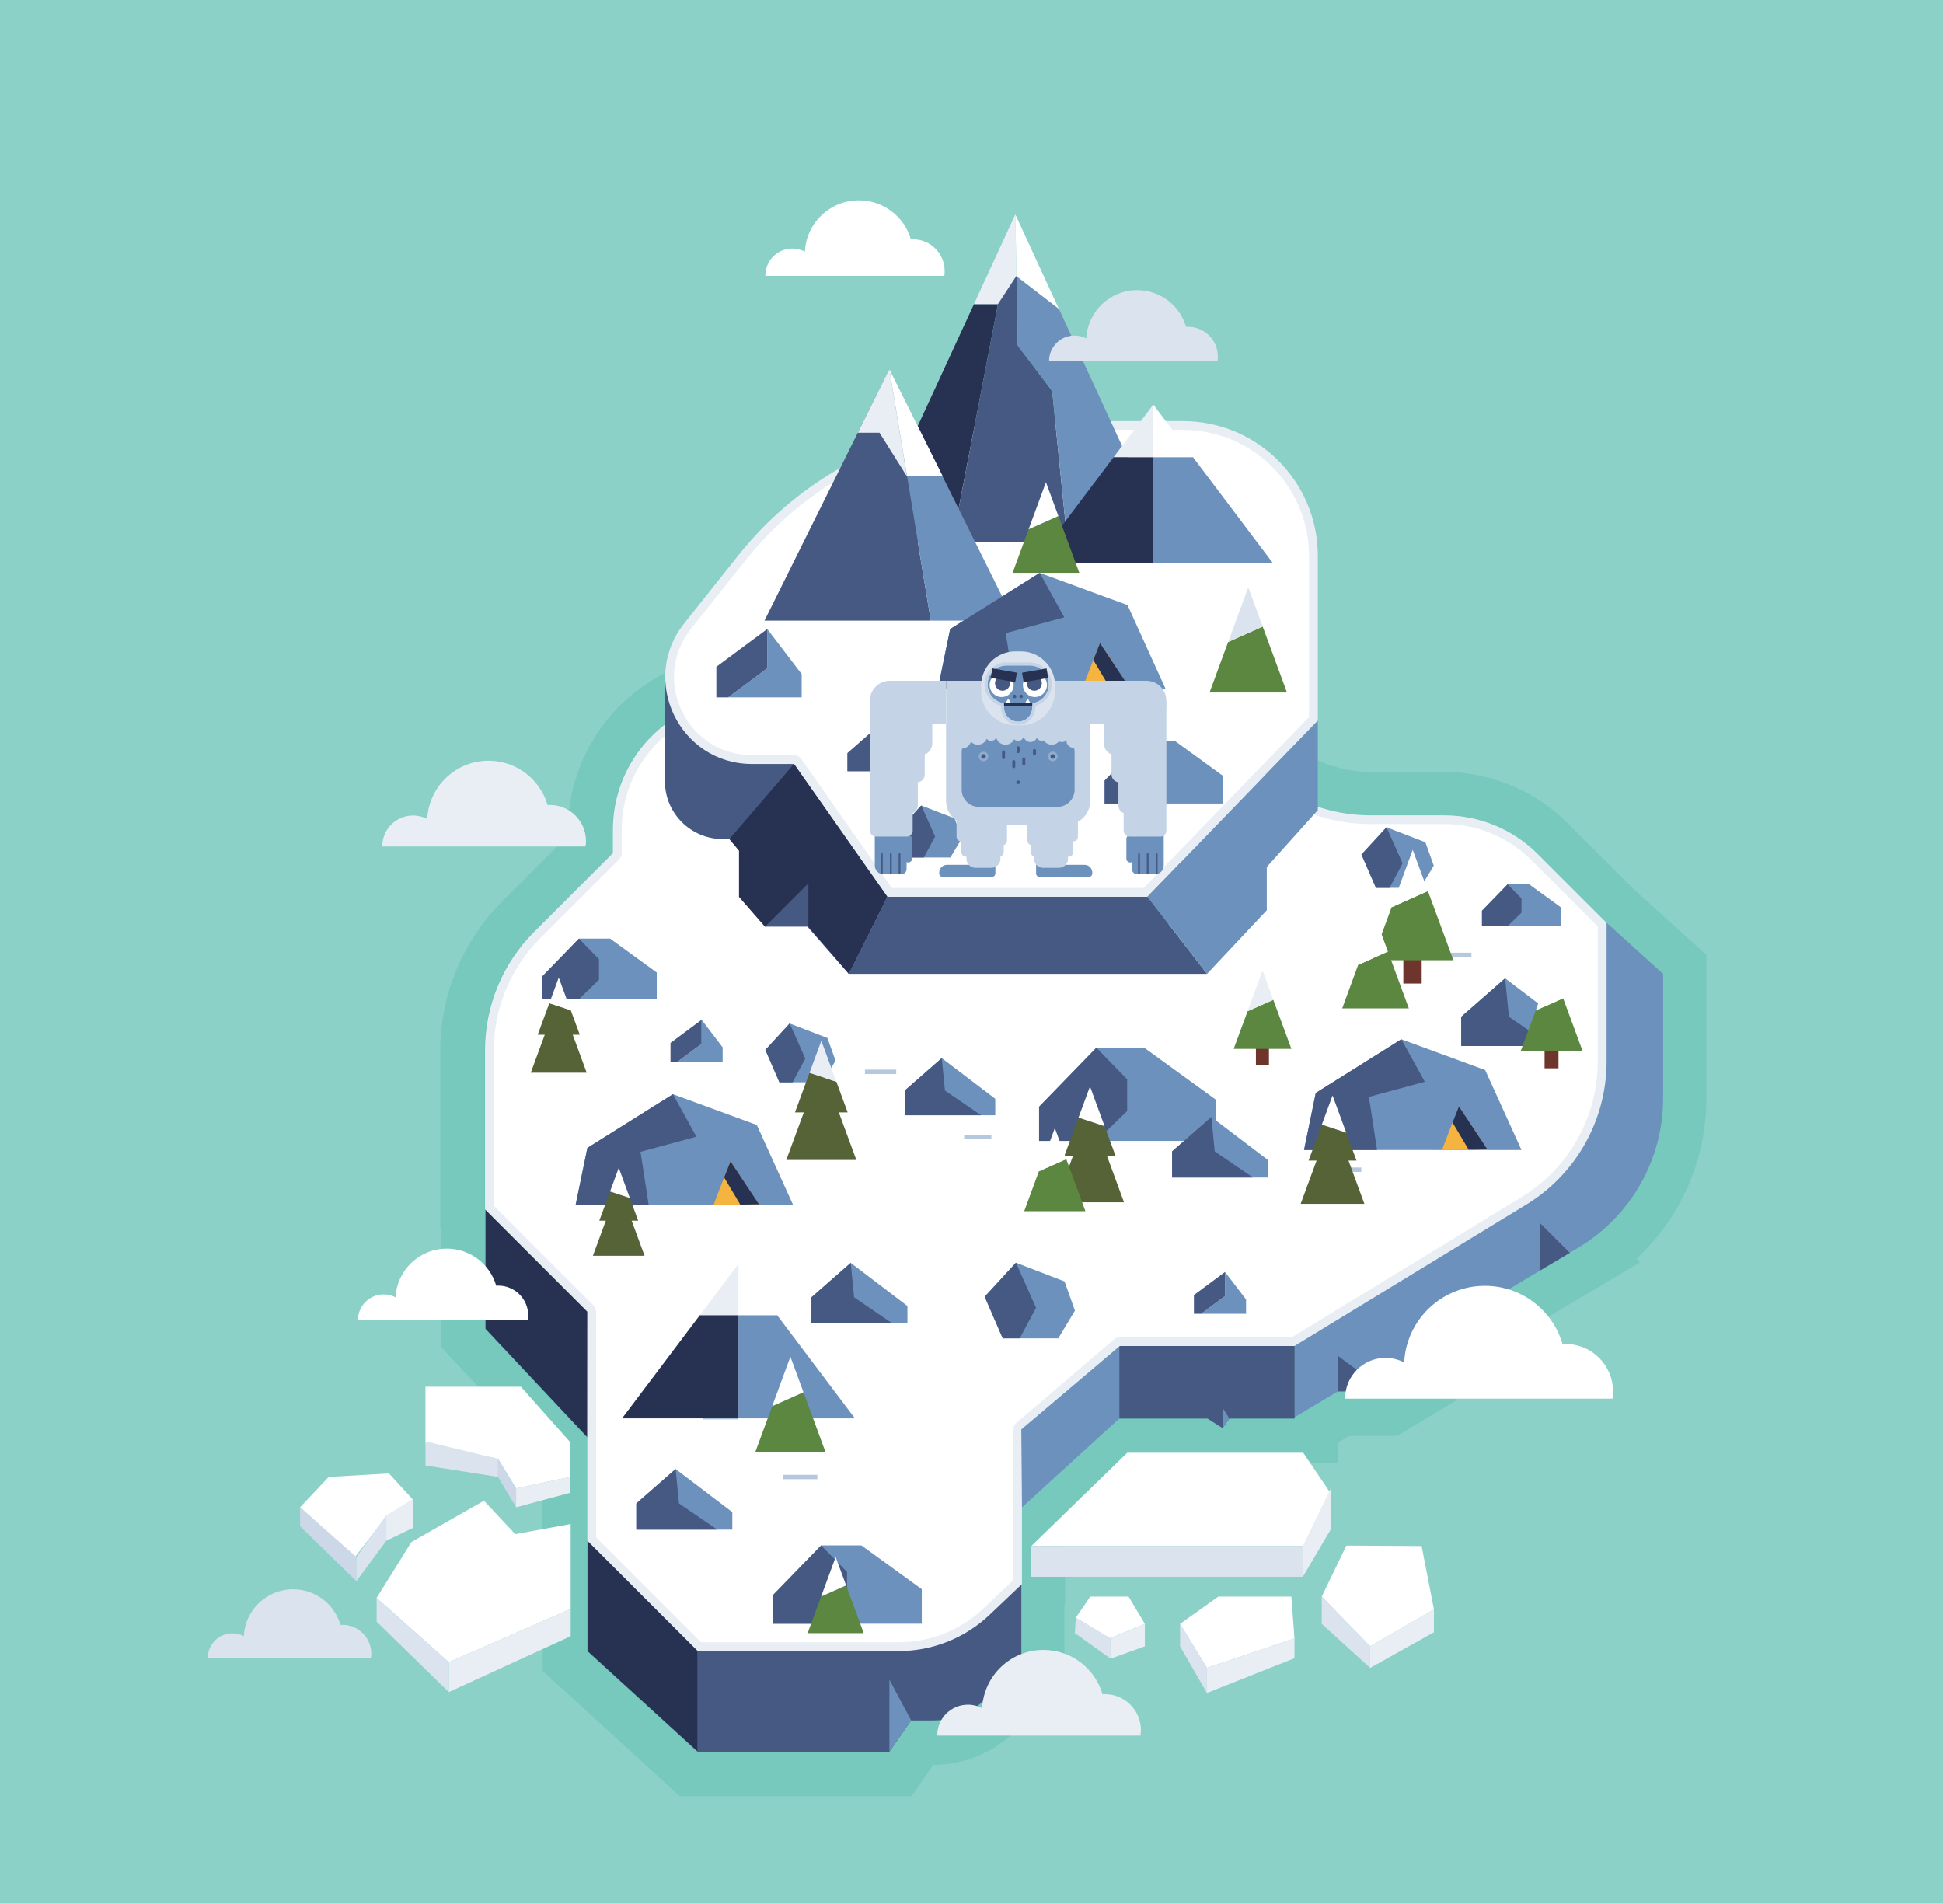 <?xml version="1.0" encoding="utf-8"?>
<!-- Generator: Adobe Illustrator 23.1.1, SVG Export Plug-In . SVG Version: 6.00 Build 0)  -->
<svg version="1.1" xmlns="http://www.w3.org/2000/svg" xmlns:xlink="http://www.w3.org/1999/xlink" x="0px" y="0px"
	 viewBox="0 0 4416 4327" style="enable-background:new 0 0 4416 4327;" xml:space="preserve">
<style type="text/css">
	.st0{fill:#8BD1C7;}
	.st1{opacity:0.5;fill:#64C2B5;stroke:#64C2B5;stroke-width:200;stroke-miterlimit:10;}
	.st2{fill:#273152;}
	.st3{fill:none;stroke:#B5C8DE;stroke-width:10;stroke-miterlimit:10;}
	.st4{fill:#6C91BD;}
	.st5{fill:#465982;}
	.st6{fill:#FFFFFF;}
	.st7{fill:#E9EEF5;}
	.st8{fill:#F5B33F;}
	.st9{fill:#C17056;}
	.st10{fill:#AD401E;}
	.st11{fill:#DAE3EE;}
	.st12{fill:#6E352D;}
	.st13{fill:#5B8740;}
	.st14{fill:#566337;}
	.st15{fill:#C4D3E5;}
	.st16{fill:#91ACCD;}
	.st17{fill:#CCD8E8;}
</style>
<g id="background">
	<rect x="0" y="0" class="st0" width="4416" height="4327"/>
</g>
<g id="base">
	<path id="base-shadow" class="st1" d="M3648.3,2097.4L3648.3,2097.4L3493,1942.3c-14.8-14.8-31-27.9-48.2-39.1
		c-5.4-3.5-10.8-6.8-16.4-10c-2.1-1.2-4.3-2.4-6.4-3.5c-43.2-23-91.7-35.4-141.5-35.4h-167.1c-113.6,0-221.2-50.7-293.6-138.3
		l-104.2-126.2c-72.3-87.6-180-138.3-293.6-138.3h-376.8c-9.8,0-19.6,1.4-29,4.3c-1.3,0.4-2.7,0.8-4,1.3l-419.7,146.5
		c-77.2,27-138.2,83.3-172,153.9c-0.1,0.3-0.3,0.6-0.4,0.8c-1.1,2.3-2.1,4.6-3.2,6.9c-0.7,1.7-1.5,3.4-2.2,5.1
		c-0.9,2.1-1.7,4.1-2.5,6.2c-13.8,34.6-21.2,72.1-21.2,110.9v53.1l-149.2,149.2l-29.8,29.8c-71.4,71.4-111.5,168.2-111.5,269.2V2750
		l0,0v0l1.2,1.2v270.3l231.3,246.5v235.5l0.5,0.5v250l250.3,228.7h435.8l49.4-71.1h51c40.8,0,80.2-14.9,110.7-42l88.6-94v-172.5
		l1.5-1.4v0v-174.5l221-201.7h200.9l34,21.6l15.5-21.6h148.3v-3.1l98.2-58.7l0,0h0.7h108.2l61.8-37.1v-64.9l0,0l288-172.1l68.5-40.7
		l-0.2-0.2l19.9-11.9c119.5-71.4,192.6-200.4,192.6-339.6v-282.5L3648.3,2097.4z M2940.5,3060.4l1.8-1.1l-1.8,2.4V3060.4z"/>
	<g>
		<polygon class="st2" points="1103.5,2748.3 1103.5,3020.3 1334.8,3266.7 1335.3,2980.1 		"/>
		<line class="st3" x1="1335.3" y1="2501.1" x2="1387.9" y2="2501.1"/>
		<line class="st3" x1="1428" y1="2584.5" x2="1502.2" y2="2584.5"/>
		<g>
			<path class="st4" d="M2942.4,3060.5v160.7l644.9-385.5c119.5-71.4,192.6-200.4,192.6-339.6v-282.5l-129.8-117.4L2942.4,3060.5z"
				/>
			<polygon class="st5" points="2543.8,3048.1 2543.8,3224.3 2744.6,3224.3 2778.6,3245.9 2794.1,3224.3 2942.4,3224.3 
				2942.4,3048.1 			"/>
			<path class="st5" d="M1585.7,3752.8v228.7h435.8l49.5-71.1h51c40.8,0,80.2-14.9,110.7-42l88.6-94v-173.1l-735.6,58.7V3752.8z"/>
			<g>
				<path class="st6" d="M1589.4,3742.8l-244.6-244.6v-516.9c0-2.7-1.1-5.2-2.9-7.1l-229.5-229.5v-357.2c0-48.9,9.5-96.7,28.2-141.9
					c18.7-45.2,45.8-85.7,80.4-120.3l179.1-179.1c1.9-1.9,2.9-4.4,2.9-7.1v-53.1c0-123.4,78.3-233.7,194.8-274.4l419.7-146.5
					c9.6-3.3,19.6-5,29.7-5h376.8c54.3,0,108.9,12.2,158,35.4c49.1,23.1,93.3,57.5,127.9,99.3l104.2,126.2
					c36.4,44.1,83,80.3,134.8,104.7c51.7,24.4,109.3,37.3,166.5,37.3h167.1c38.4,0,75.8,7.4,111.2,22.1c35.4,14.7,67.2,35.9,94.3,63
					l153.5,153.5v311.2c0,63.4-16.4,126.2-47.4,181.5c-31,55.3-76.1,102-130.2,135l-524.6,320.1h-394c-2.4,0-4.7,0.9-6.5,2.4
					l-222.4,190.4c-2.2,1.9-3.5,4.7-3.5,7.6v346.4l-70.2,66.7c-54.2,51.5-125.3,79.9-200.1,79.9H1589.4z"/>
				<g>
					<path class="st7" d="M2423.9,1470.2c26.6,0,53.3,3,79.2,8.8c25.6,5.8,50.7,14.4,74.5,25.6c23.8,11.2,46.4,25.1,67.2,41.2
						c21,16.3,40.3,35,57.2,55.5l104.2,126.2c18.8,22.8,40.2,43.5,63.6,61.6c23.1,17.9,48.2,33.3,74.6,45.7s54.3,22,82.8,28.4
						c28.8,6.5,58.4,9.8,88,9.8h167.1c37,0,73.2,7.2,107.4,21.4c34.2,14.2,64.8,34.6,91,60.8l150.6,150.6v307
						c0,61.7-16,122.8-46.2,176.6c-30.2,53.8-74,99.2-126.7,131.4l-522.2,318.6h-391.2c-4.8,0-9.4,1.7-13,4.8l-222.4,190.4
						c-4.4,3.8-7,9.4-7,15.2v342.1l-67.1,63.7c-26,24.7-56,43.9-89.2,57.2c-33.2,13.3-68.2,20-104,20h-448.8L1354.8,3494v-512.7
						c0-5.3-2.1-10.4-5.9-14.1l-226.6-226.6v-353c0-47.6,9.2-94.1,27.5-138.1c18.2-44,44.5-83.4,78.2-117l179.1-179.1
						c3.8-3.8,5.9-8.8,5.9-14.1v-53.1c0-29.4,4.6-58.4,13.5-86.2c8.8-27.2,21.7-52.9,38.3-76.3c16.6-23.4,36.6-44,59.4-61.3
						c23.3-17.7,49.2-31.5,76.9-41.2l419.7-146.5c8.5-3,17.4-4.5,26.4-4.5H2423.9 M2423.9,1450.2h-376.8c-11.2,0-22.4,1.9-33,5.6
						l-419.7,146.5c-120.7,42.1-201.5,156-201.5,283.8v53.1l-179.1,179.1c-71.4,71.4-111.5,168.2-111.5,269.2v361.3l232.5,232.5v521
						l250.5,250.5h457.1c77.1,0,151.2-29.6,207-82.7l73.3-69.6v-350.7l222.4-190.4H2942l527-321.5c113.3-69.1,182.4-192.3,182.4-325
						v-315.3l-156.4-156.4c-56.4-56.4-132.8-88-212.5-88h-167.1c-113.6,0-221.2-50.7-293.6-138.3l-104.2-126.2
						C2645.2,1501,2537.5,1450.2,2423.9,1450.2L2423.9,1450.2z"/>
				</g>
			</g>
			<polygon class="st2" points="1585.7,3752.8 1335.3,3502.4 1335.3,3752.8 1585.7,3981.5 			"/>
			<polygon class="st4" points="2021.4,3981.5 2021.4,3817.7 2070.9,3910.4 			"/>
			<polygon class="st4" points="2321.2,3249 2543.8,3060.5 2543.8,3224.3 2322.8,3426 			"/>
			<polygon class="st4" points="2778.6,3245.9 2778.6,3199.5 2794.1,3224.3 			"/>
			<polyline class="st5" points="3499.2,2888.3 3499.2,2881.6 3499.2,2779.2 3567.7,2847.7 			"/>
			<polygon class="st4" points="3211.3,3060.5 3211.3,3125.4 3149.5,3162.5 3040.7,3162.5 3066.1,3048.1 			"/>
			<polygon class="st5" points="3041.3,3162.5 3041.3,3082.1 3149.5,3162.5 			"/>
			<line class="st3" x1="1598" y1="3221.2" x2="1678.4" y2="3221.2"/>
			<line class="st3" x1="1780.4" y1="3357.2" x2="1857.6" y2="3357.2"/>
			<line class="st3" x1="2070.9" y1="1966.4" x2="2006" y2="1966.4"/>
			<line class="st3" x1="2070.9" y1="2049.8" x2="2135.8" y2="2049.8"/>
			<line class="st3" x1="3149.5" y1="2566" x2="3078.4" y2="2566"/>
			<line class="st3" x1="3093.9" y1="2658.7" x2="2995" y2="2658.7"/>
			<line class="st3" x1="1965.8" y1="2436.2" x2="2036.9" y2="2436.2"/>
			<line class="st3" x1="2191.4" y1="2584.5" x2="2253.2" y2="2584.5"/>
			<line class="st3" x1="2723" y1="1991.1" x2="2645.7" y2="1991.1"/>
			<line class="st3" x1="1638.2" y1="1802.6" x2="1706.2" y2="1802.6"/>
			<line class="st3" x1="3344.2" y1="2170.4" x2="3260.8" y2="2170.4"/>
		</g>
	</g>
	<g>
		<g>
			<polygon class="st4" points="1308.2,2738.6 1802.6,2738.8 1720.1,2557 1529.5,2487 1335,2609 			"/>
			<polygon class="st5" points="1529.4,2487.1 1582.8,2583.6 1455.7,2618 1474.3,2738.7 1308.3,2738.7 1335,2609.1 			"/>
			<path class="st8" d="M1622.2,2738.7c-1.3,0,38.1-99.1,38.1-99.1l64.9,98.5L1622.2,2738.7z"/>
			<polygon class="st2" points="1660.3,2639.6 1725.1,2737.4 1682.5,2738 1645.8,2676.2 			"/>
		</g>
		<g>
			<polygon class="st2" points="2264.8,1273.8 2209,1273.8 1954.5,1825.9 2158.5,1826 2158.5,1825.9 2158.5,1825.9 			"/>
			<polygon class="st7" points="2264.8,1273.7 2307.6,1208.2 2305,1065.6 2305,1065.6 2304.8,1066 2209,1273.8 2264.8,1273.8 			"/>
			<polygon class="st9" points="2425.8,1826 2655.5,1825.9 2425.7,1825.9 			"/>
			<polygon class="st5" points="2390.5,1475.4 2310.7,1370 2307.8,1209 2307.8,1208.9 2307.6,1208.2 2307.6,1208.2 2307.6,1208.3 
				2264.8,1273.8 2158.5,1825.9 2425.7,1825.9 			"/>
			<polygon class="st10" points="2655.5,1825.9 2406,1284.6 2405.9,1284.6 2406,1284.7 			"/>
			<polygon class="st10" points="2264.8,1273.8 2264.8,1273.8 2264.8,1273.8 2307.6,1208.3 2307.6,1208.2 2264.8,1273.7 			"/>
			<polygon class="st4" points="2307.8,1209 2310.7,1370 2390.5,1475.4 2425.7,1825.9 2655.5,1825.9 2406,1284.7 			"/>
			<polygon class="st6" points="2405.9,1284.6 2305,1065.6 2307.8,1208.9 2307.8,1208.9 			"/>
			<polygon class="st6" points="2406,1284.7 2405.9,1284.6 2307.8,1208.9 2307.8,1208.9 2307.8,1209 			"/>
		</g>
		<g>
			<g>
				<polygon class="st5" points="2576.6,1416.5 2576.5,1416.5 2365.2,1842.3 2646.3,1842.3 2646.4,1840.6 				"/>
				<polygon class="st4" points="2576.6,1416.5 2646.4,1840.6 2646.3,1842.3 2787.8,1842.3 				"/>
			</g>
			<polygon class="st7" points="2523.1,1524.1 2559.9,1524.1 2606.5,1598.4 2576.5,1416.3 			"/>
			<polygon class="st6" points="2576.5,1416.3 2606.5,1597.7 2666.8,1597.7 			"/>
		</g>
		<g>
			<polygon class="st4" points="2133.7,1692 2038.7,1692 2038.7,1946.1 2325.4,1946.1 			"/>
			<polygon class="st2" points="1943.6,1692 1752,1946.1 2038.7,1946.1 2038.7,1692 			"/>
			<polygon class="st6" points="2133.7,1692 2038.7,1565.9 2038.7,1692 			"/>
			<polygon class="st7" points="2038.7,1565.9 1943.6,1692 2038.7,1692 			"/>
		</g>
		<g>
			<polygon class="st4" points="2768.7,2025.9 2768.7,2101.1 2444.7,2101.1 2444.7,2038.4 2549.6,1930.4 2637.2,1930.4 			"/>
			<polygon class="st5" points="2605.9,1988.4 2605.9,2046.3 2549.6,2101.1 2444.7,2101.1 2444.7,2038.4 2549.6,1930.4 			"/>
		</g>
		<g>
			<polygon class="st4" points="1492.7,2210.5 1492.7,2271.1 1231.2,2271.1 1231.2,2220.6 1315.8,2133.4 1386.6,2133.4 			"/>
			<polygon class="st5" points="1361.3,2180.1 1361.3,2226.9 1315.8,2271.1 1231.2,2271.1 1231.2,2220.6 1315.8,2133.4 			"/>
		</g>
		<g>
			<polygon class="st4" points="2062.4,2968.5 2062.4,3008.1 1844.2,3008.1 1844.2,2948.7 1933.5,2870.4 			"/>
			<polygon class="st5" points="2028.2,3008.1 2028.2,3008.1 1844.2,3008.1 1844.2,2948.7 1933.5,2870.4 1941.2,2948.7 			"/>
		</g>
		<g>
			<polygon class="st4" points="2763.9,2499.9 2763.9,2593.2 2361.6,2593.2 2361.6,2515.5 2491.8,2381.4 2600.6,2381.4 			"/>
			<polygon class="st5" points="2561.8,2453.3 2561.8,2525.2 2491.8,2593.2 2361.6,2593.2 2361.6,2515.5 2491.8,2381.4 			"/>
		</g>
		<g>
			<polygon class="st4" points="2882,2636.8 2882,2676.5 2663.9,2676.5 2663.9,2617 2753.1,2538.8 			"/>
			<polygon class="st5" points="2847.9,2676.5 2847.8,2676.5 2663.9,2676.5 2663.9,2617 2753.1,2538.8 2760.8,2617 			"/>
		</g>
		<g>
			<path class="st11" d="M2662.9,1126.8c-1.5,0-2.9,0.1-4.4,0.2c-13.4-46.4-56.2-80.3-106.9-80.3c-59.5,0-108.1,46.7-111.1,105.5
				c-7.7-4-16.4-6.3-25.7-6.3c-30.7,0-55.6,24.9-55.6,55.6c0,0.2,0,0.3,0,0.5h368.1c0.5-3.3,0.8-6.6,0.8-10
				C2728,1156,2698.8,1126.8,2662.9,1126.8z"/>
		</g>
		<g>
			<path class="st6" d="M2917.2,1525.2c-1,0-2,0-2.9,0.1c-9.1-31.4-38-54.3-72.2-54.3c-40.2,0-73.1,31.6-75.1,71.3
				c-5.2-2.7-11.1-4.3-17.4-4.3c-20.8,0-37.6,16.8-37.6,37.6c0,0.1,0,0.2,0,0.3h248.8c0.3-2.2,0.5-4.5,0.5-6.8
				C2961.2,1544.9,2941.5,1525.2,2917.2,1525.2z"/>
		</g>
		<g>
			<path class="st6" d="M2179.1,1293.5c-1.7,0-3.4,0.1-5.1,0.2c-15.8-54.7-66.2-94.6-125.9-94.6c-70.1,0-127.4,55.1-130.9,124.3
				c-9.1-4.7-19.4-7.4-30.3-7.4c-36.2,0-65.5,29.3-65.5,65.5c0,0.2,0,0.4,0,0.6h433.6c0.6-3.8,0.9-7.8,0.9-11.8
				C2255.8,1327.8,2221.5,1293.5,2179.1,1293.5z"/>
		</g>
	</g>
	<g id="base_x5F_pack1">
		<g>
			<polygon class="st4" points="3094.3,1942.2 3127.2,2018 3228.3,2018 3258.6,1967.5 3239.6,1914.4 3151.2,1880.3 			"/>
			<polygon class="st5" points="3094.3,1942.2 3127.2,2018 3158.1,2018 3158.1,2018 3187.8,1962.4 3151.2,1880.3 			"/>
		</g>
		<g>
			<polygon class="st4" points="1664.4,3437 1664.4,3476.7 1446.2,3476.7 1446.2,3417.2 1535.5,3339 			"/>
			<polygon class="st5" points="1630.2,3476.7 1630.2,3476.7 1446.2,3476.7 1446.2,3417.2 1535.5,3339 1543.2,3417.2 			"/>
		</g>
		<g>
			<rect x="3189.5" y="2179.9" class="st12" width="41.7" height="55.6"/>
			<g>
				<polygon class="st13" points="3162.8,2062.1 3118.4,2182.6 3210.8,2182.6 3303.3,2182.6 3245.3,2025.3 				"/>
				<polygon class="st6" points="3210.8,1931.6 3162.8,2062.1 3245.3,2025.3 				"/>
			</g>
		</g>
		<g>
			<polygon class="st13" points="3086.8,2193.1 3050.5,2292 3126.2,2292 3202,2292 3154.5,2163 			"/>
			<polygon class="st6" points="3126.2,2086.1 3086.8,2193.1 3154.5,2163 			"/>
		</g>
		<g>
			<polygon class="st14" points="1317.7,2351.9 1297.2,2296.2 1248.5,2280.2 1222.1,2351.9 1238.1,2351.9 1206.3,2438.2 
				1333.4,2438.2 1301.7,2351.9 			"/>
			<polygon class="st6" points="1269.9,2222 1248.5,2280.2 1297.2,2296.2 			"/>
		</g>
		<g>
			<polygon class="st14" points="1450.4,2774.5 1431.5,2723 1386.5,2708.2 1362.1,2774.5 1376.9,2774.5 1347.5,2854.3 1465,2854.3 
				1435.6,2774.5 			"/>
			<polygon class="st6" points="1406.3,2654.4 1386.5,2708.2 1431.5,2723 			"/>
		</g>
	</g>
	<g id="base_x5F_pack2">
		<g>
			<polygon class="st14" points="2535.5,2627.5 2510.5,2559.8 2451.2,2540.2 2419,2627.5 2438.6,2627.5 2399.9,2732.7 
				2554.6,2732.7 2516,2627.5 			"/>
			<polygon class="st6" points="2477.3,2469.4 2451.2,2540.2 2510.5,2559.8 			"/>
		</g>
		<g>
			<polygon class="st13" points="2361.2,2662.3 2327.8,2753 2397.4,2753 2466.9,2753 2423.4,2634.6 			"/>
			<polygon class="st6" points="2397.4,2564 2361.2,2662.3 2423.4,2634.6 			"/>
		</g>
		<g>
			<polygon class="st4" points="2784.2,2891.1 2784.2,2945.7 2729.9,2986.1 2832,2986.1 2832,2953.7 			"/>
			<polygon class="st5" points="2784.2,2891.1 2713.5,2943.6 2713.5,2986.1 2729.9,2986.1 2784.2,2945.7 			"/>
		</g>
		<g>
			<polygon class="st4" points="1739.5,2386.4 1771.4,2460 1869.6,2460 1899,2410.9 1880.6,2359.4 1794.7,2326.3 			"/>
			<polygon class="st5" points="1739.5,2386.4 1771.4,2460 1801.4,2460 1801.4,2460 1830.3,2406 1794.7,2326.3 			"/>
		</g>
		<g>
			<polygon class="st4" points="2095,3612.2 2095,3690.6 1757,3690.6 1757,3625.3 1866.4,3512.6 1957.8,3512.6 			"/>
			<polygon class="st5" points="1925.2,3573 1925.2,3633.4 1866.4,3690.6 1757,3690.6 1757,3625.3 1866.4,3512.6 			"/>
		</g>
		<g>
			<polygon class="st4" points="3565,2333.2 3565,2377.6 3321,2377.6 3321,2311.1 3420.8,2223.6 			"/>
			<polygon class="st5" points="3526.8,2377.6 3526.8,2377.6 3321,2377.6 3321,2311.1 3420.8,2223.6 3429.5,2311.1 			"/>
		</g>
		<g>
			<polygon class="st4" points="2963.7,2613.8 3458.1,2613.9 3375.5,2432.2 3184.9,2362.2 2990.4,2484.2 			"/>
			<polygon class="st5" points="3184.9,2362.2 3238.3,2458.8 3111.2,2493.1 3129.8,2613.9 2963.8,2613.9 2990.4,2484.2 			"/>
			<path class="st8" d="M3277.7,2613.9c-1.3,0,38.1-99.1,38.1-99.1l64.9,98.5L3277.7,2613.9z"/>
			<polygon class="st2" points="3315.8,2514.7 3380.6,2612.6 3338,2613.2 3301.3,2551.4 			"/>
		</g>
		<g>
			<polygon class="st13" points="1866.2,3628.9 1835.6,3712 1899.3,3712 1963,3712 1923.1,3603.6 			"/>
			<polygon class="st6" points="1899.3,3539 1866.2,3628.9 1923.1,3603.6 			"/>
		</g>
		<g>
			<polygon class="st14" points="3083,2637.9 3059.7,2574.5 3004.2,2556.2 2974.1,2637.9 2992.3,2637.9 2956.1,2736.3 3101,2736.3 
				3064.8,2637.9 			"/>
			<polygon class="st6" points="3028.6,2489.9 3004.2,2556.2 3059.7,2574.5 			"/>
		</g>
		<g>
			<rect x="3510.5" y="2386.1" class="st12" width="31.6" height="42.1"/>
			<g>
				<polygon class="st13" points="3490.2,2296.9 3456.6,2388.2 3526.6,2388.2 3596.6,2388.2 3552.7,2269 				"/>
				<polygon class="st6" points="3526.6,2198 3490.2,2296.9 3552.7,2269 				"/>
			</g>
		</g>
	</g>
	<g id="base_x5F_pack3">
		<g>
			<polygon class="st14" points="1926.6,2528.4 1900.9,2458.7 1839.8,2438.5 1806.8,2528.4 1826.9,2528.4 1787,2636.5 
				1946.3,2636.5 1906.5,2528.4 			"/>
			<polygon class="st7" points="1866.7,2365.6 1839.8,2438.5 1900.9,2458.7 			"/>
		</g>
		<g>
			<rect x="2854.4" y="2382.1" class="st12" width="29.6" height="39.4"/>
			<g>
				<polygon class="st13" points="2835.4,2298.5 2803.9,2384 2869.5,2384 2935,2384 2893.9,2272.5 				"/>
				<polygon class="st7" points="2869.5,2206 2835.4,2298.5 2893.9,2272.5 				"/>
			</g>
		</g>
		<g>
			<polygon class="st4" points="1766.1,2989.2 1678.4,2989.2 1678.4,3223.8 1943,3223.8 			"/>
			<polygon class="st2" points="1590.7,2989.2 1413.8,3223.8 1678.4,3223.8 1678.4,2989.2 			"/>
			<polygon class="st6" points="1766.1,2989.2 1678.4,2872.8 1678.4,2989.2 			"/>
			<polygon class="st7" points="1678.4,2872.8 1590.7,2989.2 1678.4,2989.2 			"/>
		</g>
		<g>
			<polygon class="st13" points="1755,3196.1 1716.8,3300 1796.4,3300 1876,3300 1826.1,3164.4 			"/>
			<polygon class="st6" points="1796.4,3083.7 1755,3196.1 1826.1,3164.4 			"/>
		</g>
		<g>
			<polygon class="st4" points="1594.6,2317.9 1594.6,2372.5 1540.4,2412.9 1642.4,2412.9 1642.4,2380.6 			"/>
			<polygon class="st5" points="1594.6,2317.9 1523.9,2370.5 1523.9,2412.9 1540.4,2412.9 1594.6,2372.5 			"/>
		</g>
		<g>
			<polygon class="st4" points="2238,2947.3 2279,3042 2405.2,3042 2443.1,2978.9 2419.4,2912.6 2309,2870 			"/>
			<polygon class="st5" points="2238,2947.3 2279,3042 2317.6,3042 2317.6,3042 2354.7,2972.6 2309,2870 			"/>
		</g>
		<g>
			<polygon class="st4" points="3548.6,2063.1 3548.6,2104.9 3368.2,2104.9 3368.2,2070.1 3426.6,2009.9 3475.4,2009.9 			"/>
			<polygon class="st5" points="3458,2042.2 3458,2074.4 3426.6,2104.9 3368.2,2104.9 3368.2,2070.1 3426.6,2009.9 			"/>
		</g>
		<g>
			<polygon class="st4" points="2262,2497.5 2262,2534.9 2056.2,2534.9 2056.2,2478.8 2140.4,2405 			"/>
			<polygon class="st5" points="2229.8,2534.9 2229.7,2534.9 2056.2,2534.9 2056.2,2478.8 2140.4,2405 2147.7,2478.8 			"/>
		</g>
	</g>
</g>
<g id="opt1">
	<g id="opt1_1_">
		<g>
			<path class="st5" d="M1929.2,2213.5l-94.1-107.2h-96.3l-59.1-67.8v-105.1l-21.9-26.3h-15.3c-72.5,0-131.3-58.8-131.3-131.3
				v-238.6h534l-28.5,501.2L1929.2,2213.5z"/>
			<g>
				<path class="st6" d="M2022,2028.4l-209.3-297.8c-1.9-2.7-4.9-4.2-8.2-4.2h-95.2c-37.2,0-72.6-10.4-102.6-30.1
					c-28.1-18.5-50.9-44.6-65.8-75.6s-21.2-65-18.2-98.6c3.2-35.7,17.1-70,40.2-99.1l122.9-154.6c37.4-47.1,80.2-89.9,127.2-127.4
					c46.4-37,97.1-68.8,150.5-94.6c53.5-25.8,109.9-45.6,167.8-59c58.5-13.5,118.7-20.3,178.9-20.3h378.5
					c79.2,0,153.6,30.8,209.6,86.8c56,56,86.8,130.4,86.8,209.6v370.2l-381.6,394.6H2022z"/>
				<path class="st7" d="M2688.7,977.2c38.7,0,76.2,7.6,111.5,22.5c34.1,14.4,64.7,35.1,91,61.4c26.3,26.3,47,56.9,61.4,91
					c14.9,35.3,22.5,72.8,22.5,111.5v366.2l-375.9,388.6h-572.1l-206.3-293.5c-3.7-5.3-9.8-8.5-16.4-8.5h-95.2
					c-35.2,0-68.8-9.9-97.1-28.5c-26.6-17.5-48.2-42.3-62.3-71.6s-20.1-61.6-17.3-93.3c3-33.8,16.2-66.2,38.1-93.7l122.9-154.6
					c37-46.5,79.2-88.8,125.6-125.8c45.8-36.5,95.8-68,148.7-93.5c52.8-25.5,108.5-45.1,165.7-58.2c57.8-13.3,117.2-20.1,176.6-20.1
					H2688.7 M2688.7,957.2h-378.5c-246.2,0-479,112.3-632.2,305.1l-122.9,154.6c-102.6,129.1-10.7,319.6,154.2,319.6h95.2l212.3,302
					h590.9l387.4-400.5v-374.3C2995.1,1094.4,2857.9,957.2,2688.7,957.2L2688.7,957.2z"/>
			</g>
			<polygon class="st5" points="2016.8,2038.4 1929.2,2213.5 2743.4,2213.5 2607.7,2038.4 			"/>
			<polygon class="st4" points="2995.1,1637.9 2995.1,1841.4 2879.1,1970.5 2879.1,2069 2743.4,2213.5 2607.7,2038.4 			"/>
			<polygon class="st2" points="1657.8,1907.1 1804.5,1736.4 2016.8,2038.4 1929.2,2213.5 1837.3,2106.2 1837.3,2007.7 
				1738.8,2106.2 1679.7,2038.4 1679.7,1933.3 			"/>
		</g>
		<g>
			<polygon class="st2" points="2268.2,691.3 2213.6,691.3 1964.2,1232.3 2164.1,1232.3 2164.1,1232.3 2164.1,1232.3 			"/>
			<polygon class="st7" points="2268.2,691.2 2310.2,627.1 2307.6,487.4 2307.6,487.3 2307.4,487.7 2213.6,691.3 2268.2,691.3 			
				"/>
			<polygon class="st9" points="2425.9,1232.3 2651,1232.3 2425.9,1232.3 			"/>
			<polygon class="st5" points="2391.3,888.8 2313.2,785.5 2310.4,627.8 2310.4,627.7 2310.2,627.1 2310.2,627.1 2310.2,627.2 
				2268.2,691.3 2164.1,1232.3 2425.9,1232.3 			"/>
			<polygon class="st10" points="2651,1232.3 2406.6,701.9 2406.5,701.9 2406.6,702 			"/>
			<polygon class="st10" points="2268.2,691.3 2268.2,691.3 2268.2,691.3 2310.2,627.2 2310.2,627.1 2268.2,691.2 			"/>
			<polygon class="st4" points="2310.4,627.8 2313.2,785.5 2391.3,888.8 2425.9,1232.3 2651,1232.3 2406.6,702 			"/>
			<polygon class="st6" points="2406.5,701.9 2307.6,487.4 2310.4,627.7 2310.4,627.7 			"/>
			<polygon class="st6" points="2406.6,702 2406.5,701.9 2310.4,627.7 2310.4,627.7 2310.4,627.8 			"/>
		</g>
		<g>
			<g>
				<polygon class="st5" points="2021.3,839 2021.3,839 1737.5,1410.7 2114.9,1410.7 2115.1,1408.5 				"/>
				<polygon class="st4" points="2021.3,839 2115.1,1408.5 2114.9,1410.7 2305,1410.7 				"/>
			</g>
			<polygon class="st7" points="1949.6,983.5 1998.9,983.5 2061.5,1083.2 2021.3,838.8 			"/>
			<polygon class="st6" points="2021.3,838.8 2061.5,1082.3 2142.5,1082.3 			"/>
		</g>
		<g>
			<polygon class="st4" points="2711.3,1039 2621.2,1039 2621.2,1280 2893,1280 			"/>
			<polygon class="st2" points="2531.1,1039 2349.5,1280 2621.2,1280 2621.2,1039 			"/>
			<polygon class="st6" points="2711.3,1039 2621.2,919.5 2621.2,1039 			"/>
			<polygon class="st7" points="2621.2,919.5 2531.1,1039 2621.2,1039 			"/>
		</g>
		<g>
			<path class="st11" d="M2700.2,742.8c-1.5,0-3,0.1-4.5,0.2c-13.9-48.3-58.4-83.6-111.2-83.6c-61.9,0-112.5,48.6-115.6,109.8
				c-8-4.2-17.1-6.6-26.7-6.6c-32,0-57.9,25.9-57.9,57.9c0,0.2,0,0.3,0,0.5h382.8c0.5-3.4,0.8-6.9,0.8-10.4
				C2768,773.2,2737.7,742.8,2700.2,742.8z"/>
		</g>
		<g>
			<path class="st6" d="M2075,543.9c-1.6,0-3.2,0.1-4.8,0.2c-14.8-51.3-62.1-88.8-118.1-88.8c-65.8,0-119.5,51.7-122.8,116.6
				c-8.5-4.4-18.2-7-28.4-7c-34,0-61.5,27.5-61.5,61.5c0,0.2,0,0.4,0,0.6h406.8c0.6-3.6,0.8-7.3,0.8-11.1
				C2147,576.2,2114.8,543.9,2075,543.9z"/>
		</g>
	</g>
	<g id="opt1_x5F_pack1">
		<g>
			<polygon class="st4" points="2131.5,1565.4 2649,1565.6 2562.6,1375.3 2363.1,1302.1 2159.5,1429.7 			"/>
			<polygon class="st5" points="2363,1302.1 2418.9,1403.2 2285.9,1439.1 2305.4,1565.5 2131.5,1565.5 2159.5,1429.8 			"/>
			<path class="st8" d="M2460.2,1565.5c-1.4,0,39.8-103.8,39.8-103.8l67.9,103.1L2460.2,1565.5z"/>
			<polygon class="st2" points="2500,1461.7 2567.9,1564.2 2523.3,1564.8 2484.9,1500.1 			"/>
		</g>
		<g>
			<polygon class="st4" points="1743.8,1429.7 1743.8,1518.9 1655.1,1585 1822,1585 1822,1532.1 			"/>
			<polygon class="st5" points="1743.8,1429.7 1628.1,1515.6 1628.1,1585 1655.1,1585 1743.8,1518.9 			"/>
		</g>
		<g>
			<polygon class="st4" points="2045,1883.9 2073.2,1949 2160,1949 2186,1905.6 2169.7,1860.1 2093.8,1830.8 			"/>
			<polygon class="st5" points="2045,1883.9 2073.2,1949 2099.7,1949 2099.7,1949 2125.3,1901.3 2093.8,1830.8 			"/>
		</g>
		<g>
			<polygon class="st4" points="2780,1763.8 2780,1826.3 2510.6,1826.3 2510.6,1774.2 2597.8,1684.4 2670.7,1684.4 			"/>
			<polygon class="st5" points="2644.7,1732.6 2644.7,1780.7 2597.8,1826.3 2510.6,1826.3 2510.6,1774.2 2597.8,1684.4 			"/>
		</g>
		<g>
			<polygon class="st13" points="2791.3,1459.2 2749,1574 2837,1574 2925,1574 2869.8,1424.2 			"/>
			<polygon class="st11" points="2837,1335 2791.3,1459.2 2869.8,1424.2 			"/>
		</g>
		<g>
			<polygon class="st13" points="2337.8,1203.1 2301.4,1302 2377.2,1302 2453,1302 2405.5,1173 			"/>
			<polygon class="st6" points="2377.2,1096.1 2337.8,1203.1 2405.5,1173 			"/>
		</g>
	</g>
	<g id="opt1_x5F_pack2">
		<g>
			<polygon class="st4" points="2076.6,1725.5 2076.6,1752.8 1926.1,1752.8 1926.1,1711.8 1987.7,1657.8 			"/>
			<polygon class="st5" points="2053,1752.8 2053,1752.8 1926.1,1752.8 1926.1,1711.8 1987.7,1657.8 1993,1711.8 			"/>
		</g>
		<g id="Yéti">
			<path class="st4" d="M2568.5,1960.2h1.4c4.7,0,8.5-3.8,8.5-8.5v-45.1c0-4.7-3.8-8.5-8.5-8.5h-1.4c-4.7,0-8.5,3.8-8.5,8.5v45.1
				C2560,1956.4,2563.8,1960.2,2568.5,1960.2z"/>
			<path class="st4" d="M2584.6,1987.2h40.3c11,0,20-9,20-20v-68.7h-60.3c-6.6,0-12,5.4-12,12v64.7
				C2572.6,1981.8,2578,1987.2,2584.6,1987.2z"/>
			<rect x="2626.8" y="1939.8" class="st5" width="4.1" height="47.1"/>
			<rect x="2606.4" y="1939.8" class="st5" width="4.1" height="47.1"/>
			<rect x="2586.6" y="1939.8" class="st5" width="4.1" height="47.1"/>
			<path class="st4" d="M2064.6,1960.2h-1.4c-4.7,0-8.5-3.8-8.5-8.5v-45.1c0-4.7,3.8-8.5,8.5-8.5h1.4c4.7,0,8.5,3.8,8.5,8.5v45.1
				C2073.1,1956.4,2069.3,1960.2,2064.6,1960.2z"/>
			<path class="st4" d="M2048.5,1987.2h-40.3c-11,0-20-9-20-20v-68.7h60.3c6.6,0,12,5.4,12,12v64.7
				C2060.5,1981.8,2055.1,1987.2,2048.5,1987.2z"/>
			<path class="st4" d="M2475,1993h-112.6c-4.2,0-7.6-3.4-7.6-7.6v-19.7h110.1c9.7,0,17.6,7.9,17.6,17.6v2.1
				C2482.5,1989.6,2479.1,1993,2475,1993z"/>
			<path class="st4" d="M2142.1,1993h112.6c4.2,0,7.6-3.4,7.6-7.6v-19.7h-110.1c-9.7,0-17.6,7.9-17.6,17.6v2.1
				C2134.5,1989.6,2137.9,1993,2142.1,1993z"/>
			<path class="st15" d="M2477.7,1547.4h-327.5v272.9c0,18.7,9.5,35.2,23.9,45.1v36.7c0,5.6,4.6,10.2,10.2,10.2h0.7v24.6
				c0,5.6,4.6,10.2,10.2,10.2h1.4v4.9c0,11.3,9.2,20.5,20.5,20.5h36.2c11.3,0,20.5-9.2,20.5-20.5v-5.3c4.3-1.2,7.5-5.2,7.5-9.9
				v-16.1c4.3-1.2,7.5-5.2,7.5-9.9v-36h46.4v36c0,4.7,3.2,8.6,7.5,9.9v16.1c0,4.7,3.2,8.6,7.5,9.9v5.3c0,11.3,9.2,20.5,20.5,20.5
				h36.2c11.3,0,20.5-9.2,20.5-20.5v-4.9h1.4c5.6,0,10.2-4.6,10.2-10.2v-24.6h0.7c5.6,0,10.2-4.6,10.2-10.2V1868
				c16.7-9.4,28-27.2,28-47.6V1547.4z"/>
			<path class="st11" d="M2307.5,1480.6h12.9c42.6,0,77.5,34.9,77.5,77.5v12.9c0,42.6-34.9,77.5-77.5,77.5h-12.9
				c-42.6,0-77.5-34.9-77.5-77.5V1558C2230.1,1515.4,2264.9,1480.6,2307.5,1480.6z"/>
			<g>
				<path class="st4" d="M2383.6,1555.6c0,11.5-4.5,22.3-12.7,30.5c-5.5,5.5-12.3,9.4-19.7,11.3l-4.3,1.1l-0.8,0.2v9.3
					c0,17.7-14.4,32.1-32.1,32.1c-8.5,0-16.6-3.4-22.6-9.4c-6.1-6.1-9.4-14.1-9.4-22.6v-9.3l-0.8-0.2l-4.3-1.1
					c-9.1-2.4-17.3-7.8-23.2-15.2c-6-7.7-9.2-16.9-9.2-26.6c0-11.5,4.5-22.3,12.7-30.5c8.2-8.2,19-12.7,30.5-12.7h52.7
					c11.5,0,22.3,4.5,30.5,12.7C2379.1,1533.3,2383.6,1544.1,2383.6,1555.6z"/>
			</g>
			<circle class="st5" cx="2305.8" cy="1582.9" r="4.1"/>
			<circle class="st5" cx="2320.8" cy="1582.9" r="4.1"/>
			<circle class="st6" cx="2276.5" cy="1557" r="27.3"/>
			<circle class="st5" cx="2278.5" cy="1552.9" r="17.1"/>
			<circle class="st6" cx="2352.2" cy="1557" r="27.3"/>
			<circle class="st5" cx="2350.8" cy="1552.9" r="17.1"/>
			<path class="st15" d="M2340.3,1505.6h-52.7c-13.8,0-26.3,5.6-35.4,14.7c-9.1,9.1-14.7,21.6-14.7,35.4c0,18.2,9.9,34.2,24.5,43
				c4,2.4,8.4,4.3,13,5.5v4.1c0,10.7,4.4,20.4,11.4,27.5c7.1,7,16.8,11.4,27.5,11.4c21.4,0,38.9-17.5,38.9-38.9v-4.1
				c4.6-1.2,9-3.1,13-5.5c3.6-2.1,6.9-4.7,9.8-7.6c9.1-9.1,14.7-21.6,14.7-35.4C2390.4,1528.1,2367.9,1505.6,2340.3,1505.6z
				 M2370.9,1586.2c-5.5,5.5-12.3,9.4-19.7,11.3l-4.3,1.1l-0.8,0.2v9.3c0,17.7-14.4,32.1-32.1,32.1c-8.5,0-16.6-3.4-22.6-9.4
				c-6.1-6.1-9.4-14.1-9.4-22.6v-9.3l-0.8-0.2l-4.3-1.1c-9.1-2.4-17.3-7.8-23.2-15.2c-6-7.7-9.2-16.9-9.2-26.6
				c0-11.5,4.5-22.3,12.7-30.5c8.2-8.2,19-12.7,30.5-12.7h52.7c11.5,0,22.3,4.5,30.5,12.7c8.2,8.2,12.7,19,12.7,30.5
				C2383.6,1567.1,2379.1,1578,2370.9,1586.2z"/>
			
				<rect x="2252.6" y="1524.9" transform="matrix(0.985 0.172 -0.172 0.985 298.945 -370.246)" class="st2" width="56.6" height="21.8"/>
			
				<rect x="2323.5" y="1524.9" transform="matrix(-0.985 0.172 -0.172 -0.985 4933.274 2643.189)" class="st2" width="56.6" height="21.8"/>
			<path class="st6" d="M2291.5,1598.6h6.4l-3.2-5.5l-2.1-3.7c-0.5-0.8-1.7-0.8-2.1,0l-2.1,3.7l-3.2,5.5H2291.5z"/>
			<path class="st6" d="M2335.8,1598.6h6.4l-3.2-5.5l-2.1-3.7c-0.5-0.8-1.7-0.8-2.1,0l-2.1,3.7l-3.2,5.5H2335.8z"/>
			<polygon class="st2" points="2346.8,1598.6 2346.1,1598.8 2346.1,1605.4 2281.9,1605.4 2281.9,1598.8 2281.1,1598.6 			"/>
			<path class="st4" d="M2403.3,1834h-178.6c-21.4,0-39-17.5-39-39v-85.1c0-21.4,17.6-39,39-39h178.6c21.4,0,39,17.6,39,39v85.1
				C2442.3,1816.5,2424.7,1834,2403.3,1834z"/>
			<circle class="st15" cx="2185.7" cy="1679.8" r="21.8"/>
			<circle class="st15" cx="2222.5" cy="1670.9" r="21.8"/>
			<circle class="st15" cx="2285.3" cy="1670.9" r="21.8"/>
			<circle class="st15" cx="2390.4" cy="1670.9" r="21.8"/>
			<circle class="st15" cx="2342" cy="1670.9" r="15.7"/>
			<circle class="st15" cx="2413.6" cy="1670.9" r="15.7"/>
			<circle class="st15" cx="2439.5" cy="1683.9" r="15.7"/>
			<circle class="st15" cx="2252.6" cy="1670.9" r="13"/>
			<circle class="st15" cx="2314" cy="1670.9" r="13"/>
			<circle class="st15" cx="2367.9" cy="1670.9" r="13"/>
			<circle class="st16" cx="2235.3" cy="1719.4" r="10.9"/>
			<circle class="st5" cx="2235.3" cy="1719.4" r="5.2"/>
			<circle class="st16" cx="2392.7" cy="1719.4" r="10.9"/>
			<circle class="st5" cx="2392.7" cy="1719.4" r="5.2"/>
			<path class="st15" d="M2022.1,1547.4h127.8v97.2h-127.8c-24.7,0-44.9-20.2-44.9-44.9v-7.5
				C1977.2,1567.6,1997.4,1547.4,2022.1,1547.4z"/>
			<path class="st15" d="M2605.8,1547.4h-127.8v97.2h127.8c24.7,0,44.9-20.2,44.9-44.9v-7.5
				C2650.7,1567.6,2630.5,1547.4,2605.8,1547.4z"/>
			<path class="st15" d="M2553.8,1602.8v285.1c0,7.5,6.1,13.6,13.6,13.6h69.9c7.5,0,13.6-6.1,13.6-13.6v-285.1
				c0-26.7-21.9-48.6-48.6-48.6l0,0C2575.6,1554.2,2553.8,1576.1,2553.8,1602.8z"/>
			<path class="st15" d="M1977.2,1602.8v285.1c0,7.5,6.1,13.6,13.6,13.6h69.9c7.5,0,13.6-6.1,13.6-13.6v-285.1
				c0-26.7-21.9-48.6-48.6-48.6h0C1999.1,1554.2,1977.2,1576.1,1977.2,1602.8z"/>
			<path class="st15" d="M2093.3,1716h-4.3c-14,0-25.5-11.5-25.5-25.5v-45.2c0-14,11.5-25.5,25.5-25.5h4.3c14,0,25.5,11.5,25.5,25.5
				v45.2C2118.8,1704.5,2107.4,1716,2093.3,1716z"/>
			<path class="st15" d="M2084.1,1778.1h-2.9c-9.7,0-17.6-7.9-17.6-17.6v-60.9c0-9.7,7.9-17.6,17.6-17.6h2.9
				c9.7,0,17.6,7.9,17.6,17.6v60.9C2101.8,1770.1,2093.8,1778.1,2084.1,1778.1z"/>
			<path class="st15" d="M2068.4,1849h-2.9c-9.7,0-17.6-7.9-17.6-17.6v-60.9c0-9.7,7.9-17.6,17.6-17.6h2.9c9.7,0,17.6,7.9,17.6,17.6
				v60.9C2086.1,1841.1,2078.1,1849,2068.4,1849z"/>
			<path class="st15" d="M2534.6,1716h4.3c14,0,25.5-11.5,25.5-25.5v-45.2c0-14-11.5-25.5-25.5-25.5h-4.3c-14,0-25.5,11.5-25.5,25.5
				v45.2C2509.1,1704.5,2520.6,1716,2534.6,1716z"/>
			<path class="st15" d="M2543.8,1778.1h2.9c9.7,0,17.6-7.9,17.6-17.6v-60.9c0-9.7-7.9-17.6-17.6-17.6h-2.9
				c-9.7,0-17.6,7.9-17.6,17.6v60.9C2526.2,1770.1,2534.1,1778.1,2543.8,1778.1z"/>
			<path class="st15" d="M2559.5,1849h2.9c9.7,0,17.6-7.9,17.6-17.6v-60.9c0-9.7-7.9-17.6-17.6-17.6h-2.9c-9.7,0-17.6,7.9-17.6,17.6
				v60.9C2541.9,1841.1,2549.8,1849,2559.5,1849z"/>
			<circle class="st5" cx="2314" cy="1778.1" r="4.1"/>
			<path class="st5" d="M2277.5,1709.1c0,4.3,0,8.6,0,13c0,4.4,6.8,4.4,6.8,0c0-4.3,0-8.6,0-13
				C2284.3,1704.8,2277.5,1704.7,2277.5,1709.1L2277.5,1709.1z"/>
			<path class="st5" d="M2300.7,1731c0,3.9,0,7.7,0,11.6c0,4.4,6.8,4.4,6.8,0c0-3.9,0-7.7,0-11.6
				C2307.5,1726.6,2300.7,1726.6,2300.7,1731L2300.7,1731z"/>
			<path class="st5" d="M2310.6,1699.6c0,3,0,5.9,0,8.9c0,4.4,6.8,4.4,6.8,0c0-3,0-5.9,0-8.9
				C2317.4,1695.2,2310.6,1695.2,2310.6,1699.6L2310.6,1699.6z"/>
			<path class="st5" d="M2323.5,1724.8c0,3.9,0,7.7,0,11.6c0,4.4,6.8,4.4,6.8,0c0-3.9,0-7.7,0-11.6
				C2330.4,1720.5,2323.5,1720.4,2323.5,1724.8L2323.5,1724.8z"/>
			<path class="st5" d="M2347.8,1705.7c0,2.5,0,5,0,7.5c0,4.4,6.8,4.4,6.8,0c0-2.5,0-5,0-7.5
				C2354.6,1701.3,2347.8,1701.3,2347.8,1705.7L2347.8,1705.7z"/>
			<rect x="2002.2" y="1939.8" class="st5" width="4.1" height="47.1"/>
			<rect x="2022.6" y="1939.8" class="st5" width="4.1" height="47.1"/>
			<rect x="2042.4" y="1939.8" class="st5" width="4.1" height="47.1"/>
		</g>
	</g>
</g>
<g id="opt2">
	<polygon class="st6" points="2562,3302 2962,3302 3024,3394 2962,3514 2344,3514 	"/>
	<rect x="2344" y="3514" class="st11" width="617" height="70"/>
	<polygon class="st7" points="3024,3384 2961,3514 2961,3584 3024,3477 	"/>
	<polygon class="st6" points="3060,3513 3004,3629 3114,3742 3259,3658 3231,3514 	"/>
	<polygon class="st11" points="3004,3629 3004,3691 3114,3791 3114,3742 	"/>
	<polygon class="st7" points="3114,3742 3259,3658 3259,3710 3114,3791 	"/>
	<polygon class="st6" points="2935,3629 2769,3629 2682,3691 2743,3791 2942,3724 	"/>
	<polygon class="st11" points="2682,3691 2682,3742 2743,3848 2743,3791 	"/>
	<polygon class="st7" points="2743,3791 2942,3724 2942,3769 2743,3848 	"/>
	<polygon class="st6" points="2478,3629 2565,3629 2602,3691 2523,3724 2445,3677 	"/>
	<polygon class="st11" points="2445,3677 2443,3712 2524,3770 2524,3724 	"/>
	<polygon class="st7" points="2524,3724 2524,3770 2602,3742 2602,3691 	"/>
	<g>
		<path class="st6" d="M3558.5,3054.9c-2.4,0-4.8,0.1-7.2,0.3c-22.1-76.6-92.7-132.6-176.5-132.6c-98.3,0-178.5,77.2-183.4,174.2
			c-12.7-6.6-27.1-10.4-42.4-10.4c-50.7,0-91.8,41.1-91.8,91.8c0,0.3,0,0.6,0,0.8h607.6c0.8-5.4,1.3-10.9,1.3-16.5
			C3666,3103.1,3617.9,3054.9,3558.5,3054.9z"/>
	</g>
	<g>
		<path class="st7" d="M2511.2,3850.7c-1.8,0-3.7,0.1-5.5,0.2c-16.8-58.2-70.5-100.8-134.1-100.8c-74.7,0-135.7,58.7-139.4,132.4
			c-9.6-5-20.6-7.9-32.3-7.9c-38.6,0-69.8,31.3-69.8,69.8c0,0.2,0,0.4,0,0.6H2592c0.6-4.1,1-8.3,1-12.6
			C2593,3887.3,2556.4,3850.7,2511.2,3850.7z"/>
	</g>
	<g>
		<path class="st7" d="M1250,1829.7c-1.8,0-3.7,0.1-5.5,0.2c-16.8-58.2-70.5-100.8-134.1-100.8c-74.7,0-135.7,58.7-139.4,132.4
			c-9.6-5-20.6-7.9-32.3-7.9c-38.6,0-69.8,31.3-69.8,69.8c0,0.2,0,0.4,0,0.6h461.9c0.6-4.1,1-8.3,1-12.6
			C1331.7,1866.3,1295.1,1829.7,1250,1829.7z"/>
	</g>
</g>
<g id="opt3">
	<polygon class="st6" points="1297,3657 1297,3464 1171,3487 1100,3411 935,3505 856,3632 1020,3778 	"/>
	<polygon class="st11" points="1020,3778 856,3632 856,3686 1020,3846 	"/>
	<polygon class="st7" points="1297,3657 1020,3778 1020,3846 1297,3719 	"/>
	<polygon class="st6" points="1173,3383 1296,3357 1296,3278 1184,3152 967,3152 967,3281 1132,3316 	"/>
	<polygon class="st11" points="1132,3316 1132,3357 967,3331 967,3276 	"/>
	<polygon class="st7" points="1173,3383 1296,3357 1296,3393 1173,3426 	"/>
	<polygon class="st17" points="1132,3316 1173,3383 1173,3426 1132,3357 	"/>
	<polygon class="st6" points="807,3539 878,3447 938,3408 884,3349 747,3357 682,3426 	"/>
	<polygon class="st17" points="682,3426 682,3469 810,3594 810,3539 	"/>
	<polygon class="st11" points="810,3539 878,3444 878,3502 810,3594 	"/>
	<polygon class="st7" points="878,3444 878,3502 938,3473 938,3408 	"/>
	<g>
		<path class="st11" d="M778.3,3693.2c-1.5,0-2.9,0.1-4.4,0.2c-13.5-46.8-56.6-81-107.8-81c-60,0-109,47.1-112,106.4
			c-7.8-4-16.6-6.3-25.9-6.3c-31,0-56.1,25.1-56.1,56.1c0,0.2,0,0.3,0,0.5h371c0.5-3.3,0.8-6.7,0.8-10.1
			C844,3722.6,814.6,3693.2,778.3,3693.2z"/>
	</g>
	<g>
		<path class="st6" d="M1132.4,2922.1c-1.5,0-3.1,0.1-4.6,0.2c-14.1-48.7-58.9-84.3-112.2-84.3c-62.5,0-113.4,49-116.6,110.7
			c-8.1-4.2-17.2-6.6-27-6.6c-32.2,0-58.4,26.1-58.4,58.4c0,0.2,0,0.3,0,0.5h386.2c0.5-3.4,0.8-6.9,0.8-10.5
			C1200.7,2952.7,1170.1,2922.1,1132.4,2922.1z"/>
	</g>
</g>
</svg>
